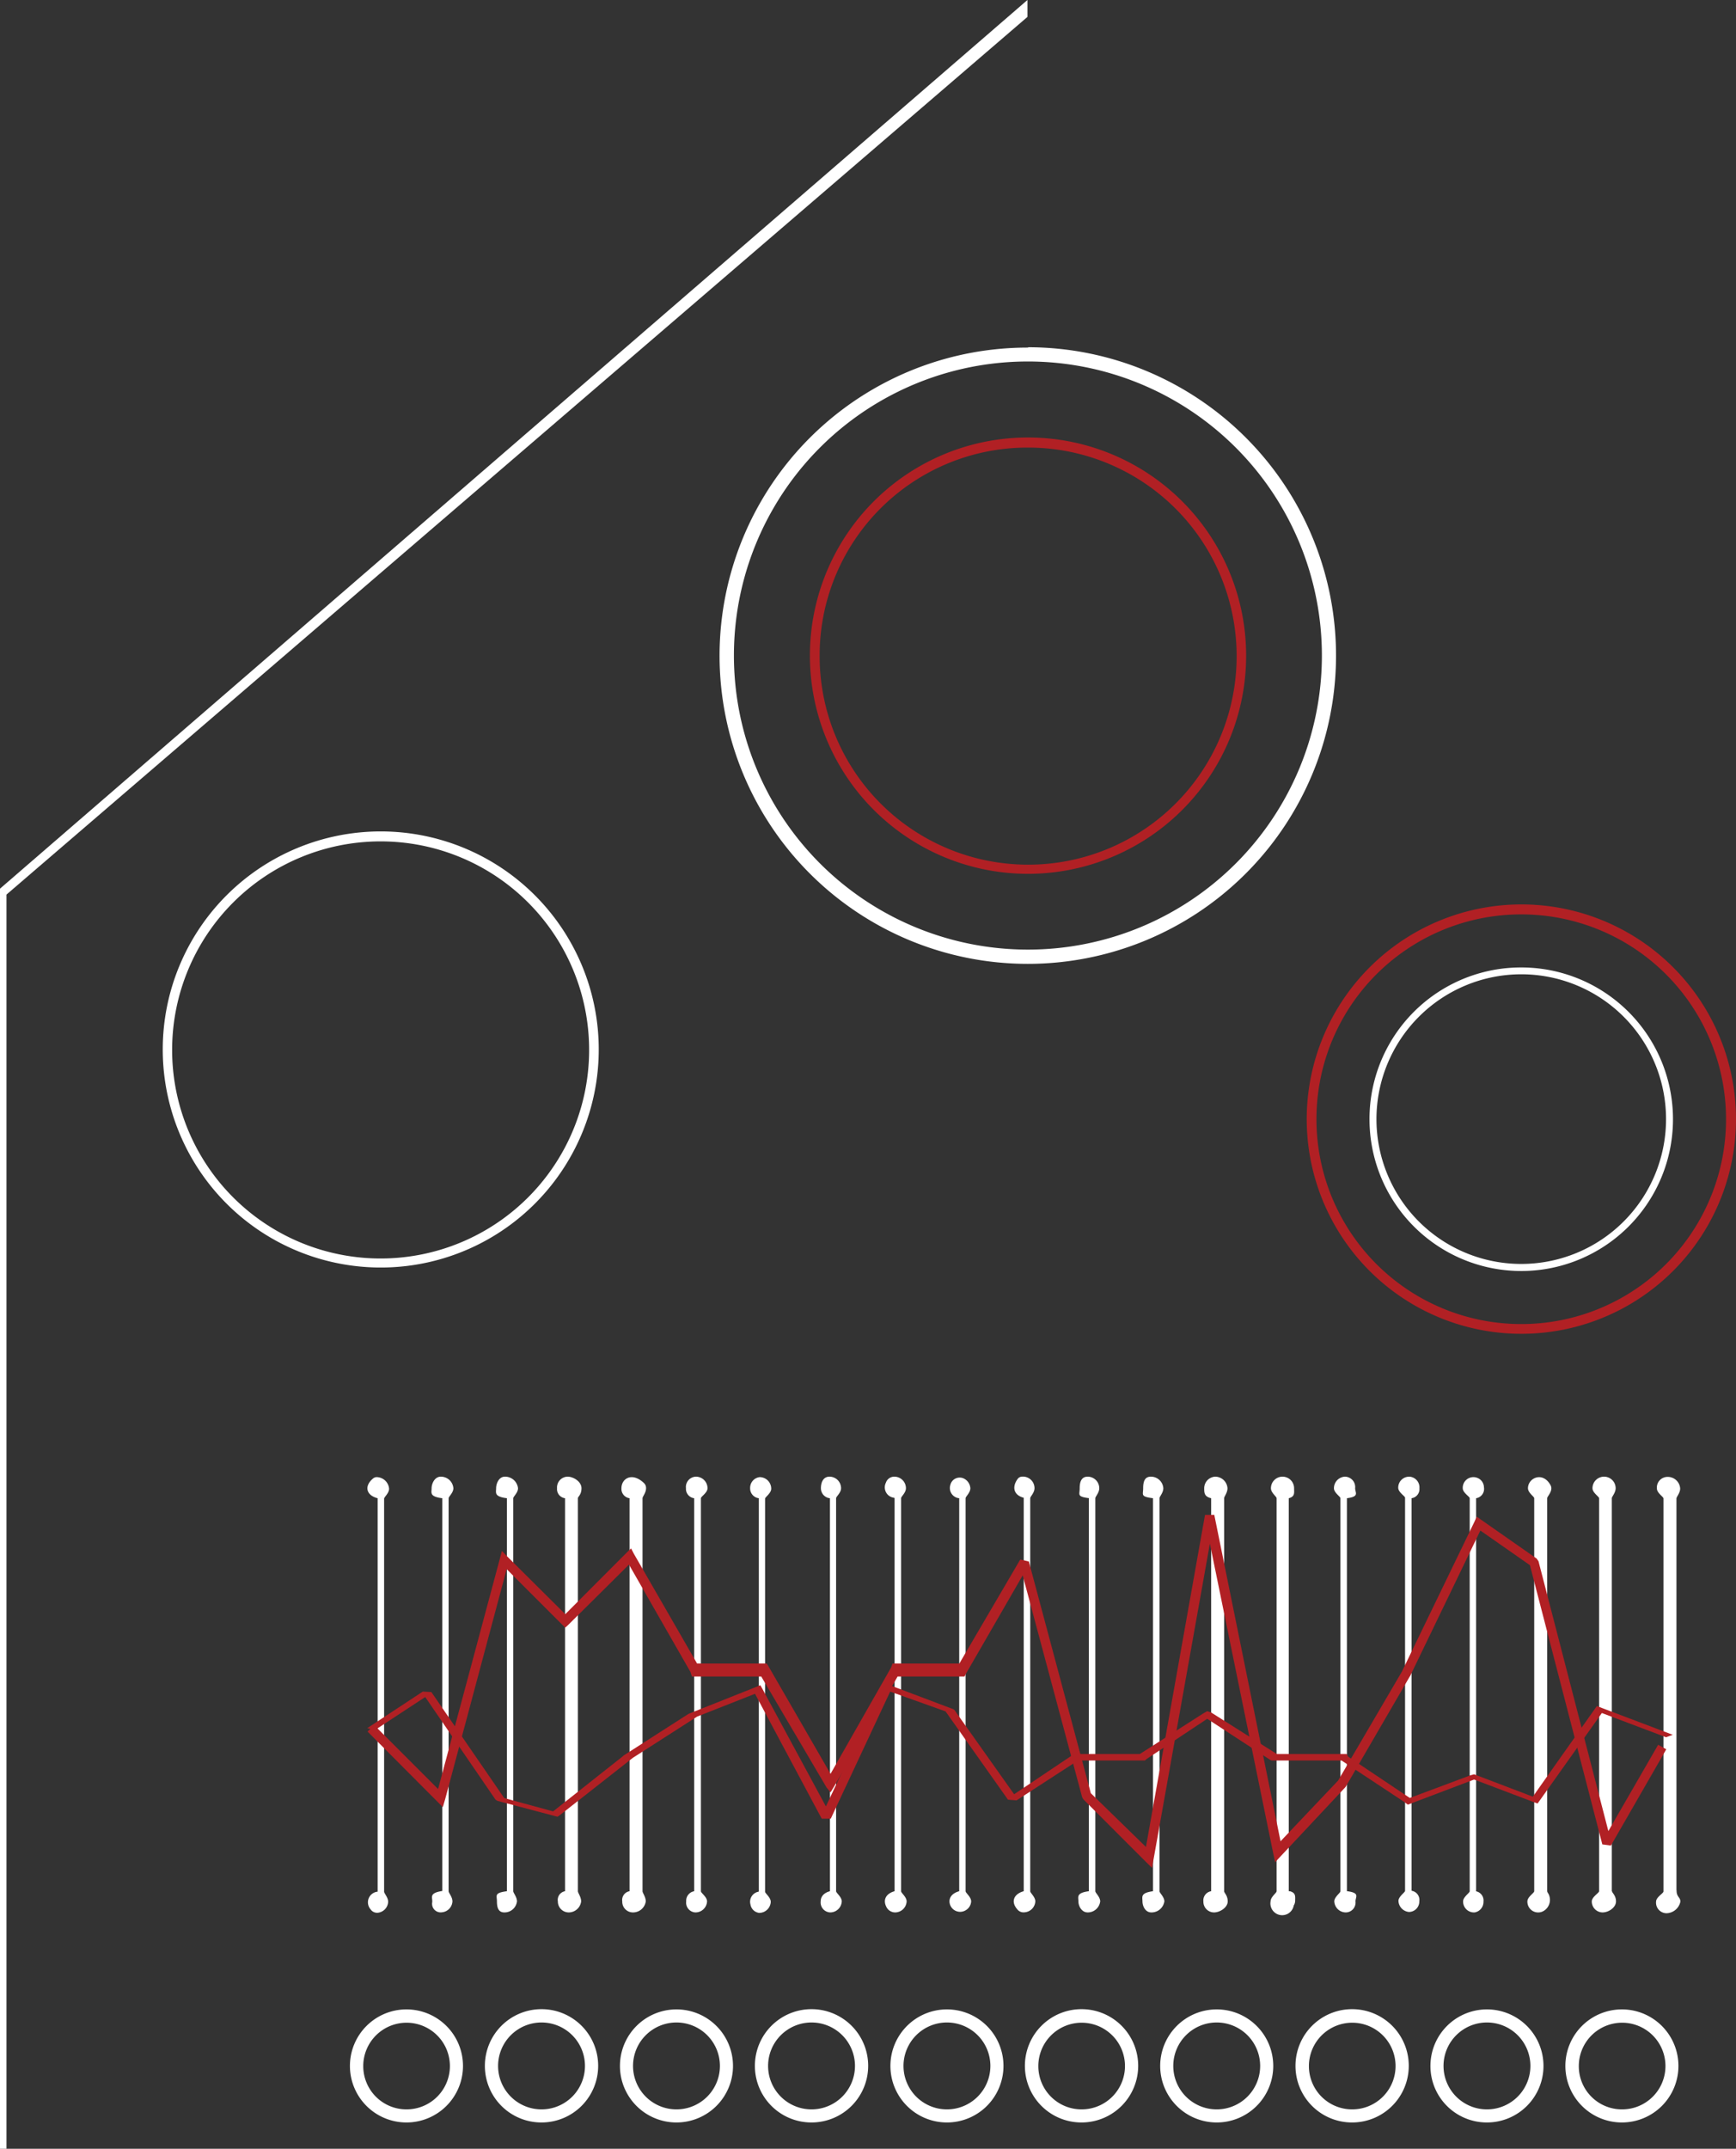 <svg xmlns="http://www.w3.org/2000/svg" viewBox="0 0 149.87 185.46"><rect x="0" y="0" width="149.87" height="185.46" fill="#333333" stroke="none"/><defs><style>.cls-1,.cls-2{fill:#fff;}.cls-1,.cls-4{fill-rule:evenodd;}.cls-3,.cls-4{fill:#b12024;}</style></defs><title>bottom right_1</title><g id="Layer_2" data-name="Layer 2"><g id="Layer_1-2" data-name="Layer 1"><g id="main_thing" data-name="main thing"><polygon class="cls-1" points="88.7 0 0 76.7 0 185.46 0.56 185.46 0.56 77.21 88.7 1.46 88.7 0 88.7 0"/><path class="cls-1" d="M31.36,178.31a3.74,3.74,0,1,1,3.73,3.75,3.73,3.73,0,0,1-3.73-3.75Zm-1.15,0a4.88,4.88,0,1,1,4.88,4.88,4.88,4.88,0,0,1-4.88-4.88Z"/><path class="cls-1" d="M43,178.31a3.75,3.75,0,1,1,3.75,3.75A3.75,3.75,0,0,1,43,178.31Zm-1.14,0a4.89,4.89,0,1,1,4.89,4.88,4.88,4.88,0,0,1-4.89-4.88Z"/><path class="cls-1" d="M54.65,178.31a3.75,3.75,0,1,1,3.75,3.75,3.75,3.75,0,0,1-3.75-3.75Zm-1.13,0a4.88,4.88,0,1,1,4.88,4.88,4.88,4.88,0,0,1-4.88-4.88Z"/><path class="cls-1" d="M66.31,178.31a3.75,3.75,0,1,1,3.75,3.75,3.75,3.75,0,0,1-3.75-3.75Zm-1.14,0a4.89,4.89,0,1,1,4.89,4.88,4.88,4.88,0,0,1-4.89-4.88Z"/><path class="cls-1" d="M78,178.31a3.75,3.75,0,1,1,3.75,3.75A3.75,3.75,0,0,1,78,178.31Zm-1.13,0a4.88,4.88,0,1,1,4.88,4.88,4.88,4.88,0,0,1-4.88-4.88Z"/><path class="cls-2" d="M32.6,163.23V129.31c-.94-.23-1.21-1-.41-1.69a.52.52,0,0,1,.28-.13,1.09,1.09,0,0,1,1.12,1c0,.39-.43.72-.43.86v33.92c0,.15.35.49.35.88a1,1,0,0,1-.83.93.68.68,0,0,1-.69-.29.92.92,0,0,1,.61-1.52Z"/><path class="cls-2" d="M38.18,163.23V129.31c-1.12-.14-.92-.47-.92-.86s.26-1,.79-1a1.08,1.08,0,0,1,1.09,1c0,.39-.41.72-.41.86v33.92c0,.15.33.49.33.88a1,1,0,0,1-.91.94.74.74,0,0,1-.84-.84c.07-.43-.35-.81.87-1Z"/><path class="cls-2" d="M43.76,163.23V129.31c-1.12-.14-.93-.47-.93-.86s.23-1,.76-1a1.12,1.12,0,0,1,1.13,1c0,.39-.41.72-.41.86v33.92c0,.15.32.49.32.88a1.08,1.08,0,0,1-1.09.95c-.52,0-.64-.43-.64-.95s-.26-.73.86-.88Z"/><path class="cls-2" d="M48.78,163.23V129.31a.79.79,0,0,1-.69-.86.93.93,0,0,1,.91-1c.51,0,1.2.43,1.2,1s-.31.72-.31.86v33.92c0,.15.28.49.28.88a1.08,1.08,0,0,1-1.08.95.94.94,0,0,1-.93-.95.76.76,0,0,1,.62-.88Z"/><path class="cls-2" d="M54.35,163.23V129.31a.81.81,0,0,1-.7-.86c0-.84.91-1.42,1.93-.46a.63.63,0,0,1,.16.23c.16.49-.27.92-.27,1.09v33.92c0,.15.28.49.28.88a1.11,1.11,0,0,1-1.12.95.92.92,0,0,1-.91-.95.77.77,0,0,1,.63-.88Z"/><path class="cls-2" d="M59.93,163.23V129.31a.81.81,0,0,1-.71-.86.89.89,0,0,1,.86-1,1,1,0,0,1,1,1c0,.39-.57.72-.57.86v33.92c0,.15.53.49.53.88a1,1,0,0,1-1,.95.84.84,0,0,1-.8-.95.83.83,0,0,1,.7-.88Z"/><path class="cls-2" d="M65.51,163.23V129.31a.85.85,0,0,1-.75-.88.93.93,0,0,1,.82-.94,1,1,0,0,1,1,1c0,.39-.53.72-.53.86v33.92c0,.15.49.49.49.88a1,1,0,0,1-1,.95.86.86,0,0,1-.75-.72.88.88,0,0,1,.71-1.11Z"/><path class="cls-2" d="M71.65,129.31v33.92c-.56.15-.8.49-.8.88a.86.86,0,0,0,.82.95,1,1,0,0,0,1-.95c0-.39-.49-.73-.49-.88V129.31c0-.14.43-.47.43-.86a1,1,0,0,0-1-1c-.5,0-.74.43-.74,1a.86.86,0,0,0,.77.86Z"/><path class="cls-2" d="M77.23,129.31v33.92c-.76.21-1,.75-.73,1.31a.85.85,0,0,0,.77.52,1,1,0,0,0,1-.95c0-.39-.48-.73-.48-.88V129.31c0-.14.42-.47.42-.86a1,1,0,0,0-1-1,.76.76,0,0,0-.73.52.9.9,0,0,0,.71,1.3Z"/><path class="cls-2" d="M82.81,129.31v33.92c-.58.16-.86.51-.84.92a.92.92,0,0,0,1.37.74.94.94,0,0,0,.5-.78c0-.39-.48-.73-.48-.88V129.31c0-.14.41-.47.41-.86a1,1,0,0,0-.63-.87.83.83,0,0,0-1.1.6.88.88,0,0,0,.77,1.13Z"/><path class="cls-2" d="M88.38,129.31v33.92c-.87.24-1.13.91-.56,1.56a.69.69,0,0,0,.63.26,1,1,0,0,0,.93-.94c0-.39-.44-.73-.44-.88V129.31c0-.14.37-.47.37-.86a1,1,0,0,0-1.11-1,.47.47,0,0,0-.34.19c-.5.67-.38,1.4.52,1.63Z"/><path class="cls-2" d="M94,129.31v33.92c-1.11.15-.9.49-.9.88s.27.95.8.95a1.08,1.08,0,0,0,1.08-.95c0-.39-.42-.73-.42-.88V129.31c0-.14.34-.47.34-.86a1,1,0,0,0-1-1c-.53,0-.69.43-.69,1s-.27.72.84.86Z"/><path class="cls-2" d="M99.54,129.31v33.92c-1.11.15-.91.49-.91.88s.24.95.76.95a1.12,1.12,0,0,0,1.13-.95c0-.39-.42-.73-.42-.88V129.31c0-.14.33-.47.33-.86a1.07,1.07,0,0,0-1.08-1c-.53,0-.66.43-.66,1s-.26.72.85.86Z"/><path class="cls-2" d="M104.56,129.31v33.92a.8.8,0,0,0-.67.88.92.92,0,0,0,.92.95c.51,0,1.18-.43,1.18-.95s-.31-.73-.31-.88V129.31c0-.14.29-.47.29-.86a1.07,1.07,0,0,0-1.07-1,1,1,0,0,0-.94,1c0,.39,0,.72.6.86Z"/><path class="cls-2" d="M144.73,163.11V129.33c0-.14.32-.47.32-.86a1.07,1.07,0,0,0-1.09-1,.92.92,0,0,0-.92,1c0,.39.57.72.57.86v33.92c0,.16-.64.49-.64.88a.91.91,0,0,0,.9,1,1.26,1.26,0,0,0,1.2-1c0-.39-.33-.39-.33-.95Z"/><path class="cls-2" d="M139.15,163.23V129.31c0-.14.33-.47.33-.86a1,1,0,0,0-1-1,1,1,0,0,0-1,1c0,.39.57.72.57.86v33.92c0,.15-.63.49-.63.88a.94.94,0,0,0,.93.95c.53,0,1.16-.43,1.16-.95s-.34-.73-.34-.88Z"/><path class="cls-2" d="M133.57,163.23V129.31c0-.14.37-.48.36-.88a.61.61,0,0,0-.08-.26c-.68-1.21-1.94-.6-1.94.28,0,.39.54.72.54.86v33.92c0,.15-.59.49-.59.88a.93.93,0,0,0,1.47.78,1.11,1.11,0,0,0,.31-1.5.35.35,0,0,1-.07-.16Z"/><path class="cls-2" d="M127.43,163.23V129.31a.81.81,0,0,0,.68-.94.89.89,0,0,0-.61-.83.92.92,0,0,0-1.22.91c0,.39.6.72.6.86v33.92c0,.15-.57.49-.57.88a.94.94,0,0,0,1,.95.92.92,0,0,0,.76-.93.81.81,0,0,0-.68-.9Z"/><path class="cls-2" d="M121.86,163.23V129.31a.79.79,0,0,0,.68-.85.93.93,0,0,0-.77-1,.94.94,0,0,0-1.06.95c0,.39.59.72.59.86v33.92c0,.15-.57.49-.57.88a1,1,0,0,0,.89.95.9.9,0,0,0,.91-.92.8.8,0,0,0-.67-.91Z"/><path class="cls-2" d="M116.28,163.23V129.31c1.11-.14.71-.47.71-.86a.9.9,0,0,0-.89-1,1,1,0,0,0-.94,1c0,.39.56.72.56.86v33.92c0,.15-.53.49-.53.88a1,1,0,0,0,1,.95.85.85,0,0,0,.83-.95c0-.39.41-.73-.7-.88Z"/><path class="cls-2" d="M111.26,163.23V129.31c.55-.14.46-.47.46-.86a1,1,0,0,0-1-1,1,1,0,0,0-1,1c0,.39.49.72.49.86v33.92c0,.15-.52.49-.52.88a1,1,0,0,0,2,.35.75.75,0,0,0,.12-.39c0-.38.08-.69-.45-.84Z"/><polygon class="cls-3" points="32.3 148.89 37.82 154.41 43.15 134.54 43.33 133.86 43.82 134.37 48.8 139.32 54.1 134.01 54.48 133.64 54.73 134.12 60.18 143.58 65.96 143.58 66.19 143.58 66.31 143.76 71.7 153.1 76.93 143.92 77.05 143.58 77.28 143.58 82.82 143.58 88.08 134.6 88.82 134.77 94.17 154.77 98.93 159.41 104.03 130.75 104.83 130.75 110.55 158.92 115.52 153.68 121.03 144.27 127.3 131.32 127.49 130.9 127.88 131.18 132.66 134.52 132.82 134.75 138.85 158.04 143.15 150.59 143.85 150.98 139.07 159.29 138.33 159.19 132.08 135.09 127.8 132.1 121.73 144.67 121.71 144.69 116.19 154.19 116.13 154.27 110.6 160.17 110.08 160.73 109.92 159.97 104.45 133.23 99.59 160.46 99.46 161.22 98.91 160.68 93.52 155.29 93.42 155.11 88.29 135.97 83.39 144.46 83.27 144.7 83.04 144.7 77.49 144.7 72.05 154.12 71.7 154.7 71.36 154.28 65.72 144.7 59.94 144.7 59.73 144.7 59.61 144.31 54.3 135.04 49.07 140.23 48.8 140.48 48.5 140.19 43.74 135.43 38.43 155.29 38.23 155.97 37.75 155.49 31.73 149.45 32.3 148.89 32.3 148.89"/><polygon class="cls-3" points="143.83 149.94 138.29 147.85 132.92 155.41 132.74 155.66 132.25 155.48 127.26 153.59 121.91 155.62 121.54 155.76 121.28 155.56 115.82 151.95 110 151.95 109.77 151.95 109.65 151.89 104.22 148.35 98.97 151.83 98.85 151.95 98.62 151.95 93.06 151.95 87.76 155.39 87.02 155.33 81.63 147.71 76.85 146 71.72 156.97 70.94 156.97 65.18 146.19 60.18 148.16 54.63 151.72 48.35 156.65 48.13 156.8 47.74 156.7 42.94 155.43 42.78 155.33 36.71 146.47 32.4 149.3 31.7 149.16 36.5 146 37.24 146.04 43.53 155.19 47.75 156.34 53.8 151.56 53.8 151.54 59.43 147.93 59.52 147.89 65.1 145.67 65.64 145.45 65.8 145.73 71.3 155.91 76.19 145.55 76.32 145.26 76.87 145.47 82.3 147.52 82.39 147.58 87.55 154.86 92.47 151.56 92.58 151.39 92.82 151.39 98.4 151.39 103.87 147.89 104.22 147.69 104.57 147.81 110.23 151.39 116.03 151.39 116.27 151.39 116.38 151.61 121.71 155.18 126.96 153.22 127.26 153.14 127.55 153.25 132.33 155.07 137.68 147.5 137.86 147.25 138.36 147.44 144.41 149.73 143.83 149.94 143.83 149.94"/><path class="cls-1" d="M89.64,178.31a3.74,3.74,0,1,1,3.73,3.75,3.73,3.73,0,0,1-3.73-3.75Zm-1.16,0a4.89,4.89,0,1,1,4.89,4.88,4.88,4.88,0,0,1-4.89-4.88Z"/><path class="cls-1" d="M101.29,178.31a3.75,3.75,0,1,1,3.75,3.75,3.75,3.75,0,0,1-3.75-3.75Zm-1.13,0a4.88,4.88,0,1,1,4.88,4.88,4.88,4.88,0,0,1-4.88-4.88Z"/><path class="cls-1" d="M113,178.31a3.74,3.74,0,1,1,3.73,3.75,3.73,3.73,0,0,1-3.73-3.75Zm-1.16,0a4.89,4.89,0,1,1,4.89,4.88,4.88,4.88,0,0,1-4.89-4.88Z"/><path class="cls-1" d="M124.62,178.31a3.75,3.75,0,1,1,3.75,3.75,3.75,3.75,0,0,1-3.75-3.75Zm-1.13,0a4.88,4.88,0,1,1,4.88,4.88,4.87,4.87,0,0,1-4.88-4.88Z"/><path class="cls-1" d="M136.3,178.31a3.74,3.74,0,1,1,3.72,3.75,3.72,3.72,0,0,1-3.72-3.75Zm-1.16,0a4.88,4.88,0,1,1,4.88,4.88,4.88,4.88,0,0,1-4.88-4.88Z"/><path class="cls-4" d="M131.33,78.92a17.68,17.68,0,1,1-17.68,17.67,17.67,17.67,0,0,1,17.68-17.67Zm0-.86a18.53,18.53,0,1,1-18.52,18.53,18.54,18.54,0,0,1,18.52-18.53Z"/><path class="cls-1" d="M131.33,84.09a12.5,12.5,0,1,1-12.5,12.5,12.51,12.51,0,0,1,12.5-12.5Zm0-.59a13.1,13.1,0,1,1-13.1,13.09,13.08,13.08,0,0,1,13.1-13.09Z"/><path class="cls-1" d="M88.76,31.2a25.38,25.38,0,1,1-25.4,25.37A25.37,25.37,0,0,1,88.76,31.2Zm0-1.23a26.61,26.61,0,1,1-26.64,26.6A26.6,26.6,0,0,1,88.76,30Z"/><path class="cls-4" d="M88.76,38.63a18,18,0,1,1-18,17.94,17.94,17.94,0,0,1,18-17.94Zm0-.87A18.83,18.83,0,1,1,69.92,56.57,18.82,18.82,0,0,1,88.76,37.76Z"/><path class="cls-1" d="M32.86,72.62a18,18,0,1,1-18,17.95,18,18,0,0,1,18-17.95Zm0-.86A18.82,18.82,0,1,1,14.05,90.57,18.82,18.82,0,0,1,32.86,71.76Z"/></g></g></g></svg>
